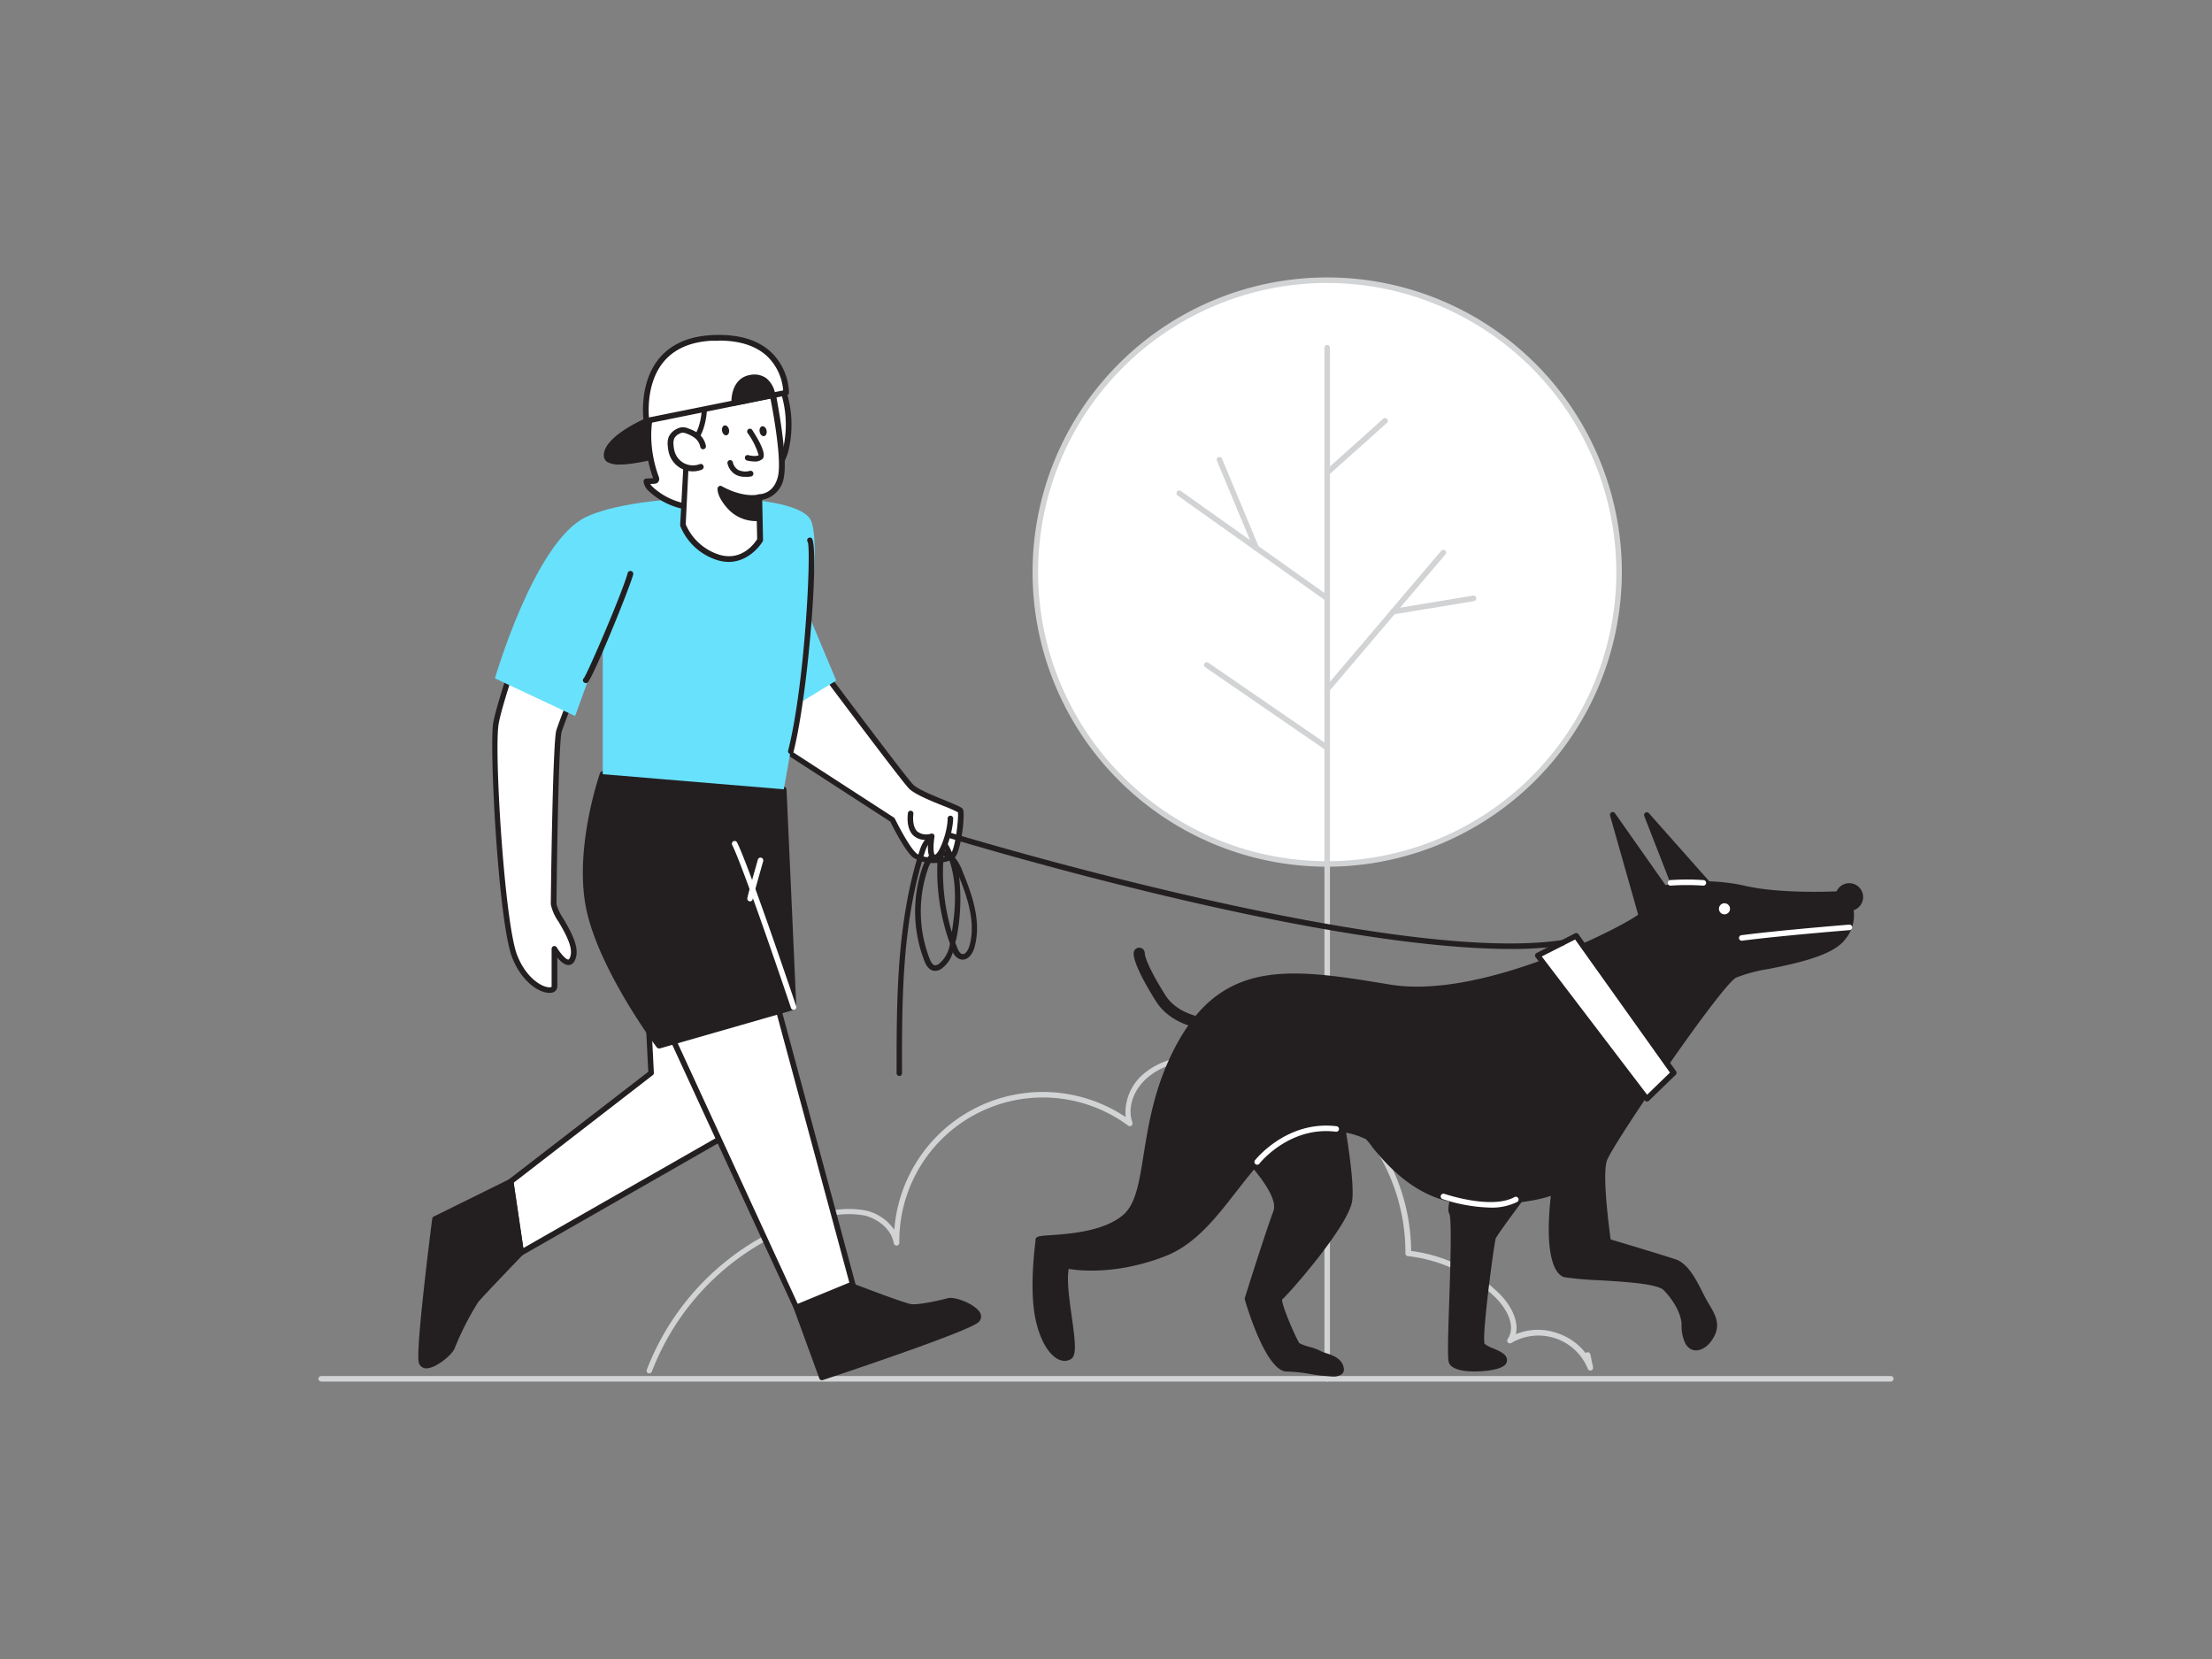 <svg xmlns="http://www.w3.org/2000/svg" viewBox="0 0 400 300"><rect x="0" y="0" width="400" height="300" fill="#808080" stroke="none"/><g id="_106_dog_walking" data-name="#106_dog_walking"><path d="M117.43,248.34a.57.57,0,0,1-.18,0,.5.5,0,0,1-.29-.64,46.59,46.59,0,0,1,31.47-28.31,17,17,0,0,1,8.29-.46,8.6,8.6,0,0,1,5,3.46A26.94,26.94,0,0,1,203.55,202a9.2,9.2,0,0,1,3.65-8.13c2.35-1.85,5.53-2.88,9.7-3.16a35.89,35.89,0,0,1,38.28,35.51A27.88,27.88,0,0,1,271,233.8c2.14,2.07,3.72,5,3.1,7.47a10.44,10.44,0,0,1,7.5-.2,10.72,10.72,0,0,1,5.14,3.62.61.61,0,0,1,.26-.15.49.49,0,0,1,.59.39l.49,2.31a.5.5,0,0,1-.36.58.49.49,0,0,1-.6-.32,9.64,9.64,0,0,0-13.8-4.66.5.5,0,0,1-.63-.06.51.51,0,0,1-.06-.64c1.54-2.22-.06-5.43-2.32-7.62a27,27,0,0,0-15.73-7.37.5.5,0,0,1-.44-.5,34.88,34.88,0,0,0-37.21-35c-4,.26-7,1.23-9.15,3-2.72,2.13-4,5.56-3,8.34a.51.51,0,0,1-.18.56.49.49,0,0,1-.59,0,25.95,25.95,0,0,0-41.38,21.18.52.52,0,0,1-.46.51.53.53,0,0,1-.54-.41c-.46-2.64-2.93-4.39-5.17-5a16.15,16.15,0,0,0-7.8.46A45.6,45.6,0,0,0,117.89,248,.48.48,0,0,1,117.43,248.34Z" fill="#d1d3d4"/><circle cx="239.98" cy="103.45" r="52.78" fill="#fff"/><path d="M240,156.73a53.28,53.28,0,1,1,53.28-53.28A53.34,53.34,0,0,1,240,156.73Zm0-105.56a52.28,52.28,0,1,0,52.28,52.28A52.34,52.34,0,0,0,240,51.17Z" fill="#d1d3d4"/><path d="M240,249.83a.51.51,0,0,1-.5-.5V62.89a.5.5,0,0,1,.5-.5.5.5,0,0,1,.5.5V249.33A.5.5,0,0,1,240,249.83Z" fill="#d1d3d4"/><path d="M240,125.15a.49.49,0,0,1-.32-.12.51.51,0,0,1-.06-.71l21-24.72a.5.5,0,1,1,.76.65l-21,24.72A.49.49,0,0,1,240,125.15Z" fill="#d1d3d4"/><path d="M240,108.7a.52.52,0,0,1-.29-.09l-26.75-19a.5.5,0,0,1,.58-.82l26.75,19a.5.5,0,0,1-.29.91Z" fill="#d1d3d4"/><path d="M341.91,249.83H58.09a.51.51,0,0,1-.5-.5.5.5,0,0,1,.5-.5H341.91a.5.5,0,0,1,.5.5A.51.51,0,0,1,341.91,249.83Z" fill="#d1d3d4"/><path d="M240,86a.49.49,0,0,1-.37-.16.5.5,0,0,1,0-.71l10.49-9.4a.5.5,0,1,1,.67.75l-10.5,9.4A.5.5,0,0,1,240,86Z" fill="#d1d3d4"/><path d="M251.9,111.1a.49.49,0,0,1-.49-.41.51.51,0,0,1,.41-.58l14.54-2.4a.5.5,0,1,1,.17,1L252,111.1Z" fill="#d1d3d4"/><path d="M240,135.72a.47.47,0,0,1-.28-.09l-21.82-15a.5.5,0,0,1,.56-.82l21.83,15a.5.5,0,0,1,.12.69A.49.49,0,0,1,240,135.72Z" fill="#d1d3d4"/><path d="M227.16,99.55a.5.5,0,0,1-.46-.3l-6.61-15.86A.5.5,0,1,1,221,83l6.61,15.85a.49.49,0,0,1-.26.65A.48.48,0,0,1,227.16,99.55Z" fill="#d1d3d4"/><path d="M96.48,109.44s-6,16.78-6.8,21.38,1,36.16,3.4,42.15,7.19,7,7.19,5.39v-6.79s2.6,4.4,3.4,1.4-3.55-7.86-3.55-9.46.35-29.29.95-31.29,7.33-19.1,7.33-19.1" fill="#fff"/><path d="M99.33,179.54c-1.87,0-5-2-6.71-6.39-2.49-6.22-4.18-38.12-3.43-42.42C90,126.15,95.76,110,96,109.28a.5.5,0,1,1,.94.33c-.06.17-6,16.79-6.77,21.3-.85,4.89,1.07,36.14,3.37,41.87,1.82,4.56,5,5.94,6,5.74.21,0,.21-.11.21-.16v-6.79a.49.49,0,0,1,.37-.48.49.49,0,0,1,.56.23c.65,1.08,1.69,2.26,2.1,2.19.1,0,.26-.19.39-.67.44-1.67-1-4.16-2.16-6.16a8.32,8.32,0,0,1-1.41-3.17c0-.28.32-29.26,1-31.44.6-2,7.07-18.44,7.34-19.14a.51.51,0,0,1,.65-.28.5.5,0,0,1,.28.65c-.07.17-6.72,17.11-7.31,19.06s-.93,28.79-.93,31.15a9.25,9.25,0,0,0,1.28,2.67c1.25,2.16,2.8,4.85,2.25,6.92-.23.85-.63,1.32-1.21,1.4-.77.1-1.56-.6-2.17-1.34v5.2a1.16,1.16,0,0,1-1,1.15A2.77,2.77,0,0,1,99.33,179.54Z" fill="#231f20"/><path d="M143.9,114.87s19.17,25.7,20.77,27.33,8.64,3.8,8.94,4.39-.3,6.88-1.35,8.08-5.39,1.2-6.89,0-4-6.44-4-6.44l-23.14-15Z" fill="#fff"/><path d="M169,156.06a6.67,6.67,0,0,1-3.89-1c-1.45-1.16-3.71-5.65-4.12-6.49l-23-14.9a.52.52,0,0,1-.21-.57l5.71-18.38a.49.49,0,0,1,.39-.34.49.49,0,0,1,.49.19c.19.26,19.17,25.7,20.73,27.28.87.89,3.76,2.06,5.87,2.91,2.39,1,3,1.24,3.16,1.6.44.87-.31,7.37-1.42,8.64C172,155.7,170.51,156.06,169,156.06Zm-30.17-23,22.82,14.78a.55.55,0,0,1,.17.2c.7,1.43,2.76,5.34,3.91,6.27,1.37,1.1,5.4,1,6.21.06s1.45-6.51,1.28-7.49a26.52,26.52,0,0,0-2.65-1.16c-2.31-.93-5.19-2.1-6.21-3.14-1.46-1.49-16.94-22.19-20.23-26.6Z" fill="#231f20"/><polygon points="92.34 213.67 117.74 194.06 116.56 170.77 138.88 171.97 137.94 201.54 94.24 226.51 92.34 213.67" fill="#fff"/><path d="M94.24,227a.5.5,0,0,1-.5-.43l-1.9-12.84a.52.52,0,0,1,.19-.47l25.2-19.45-1.17-23a.51.51,0,0,1,.53-.53l22.32,1.2a.5.5,0,0,1,.47.52l-.95,29.56a.49.49,0,0,1-.25.42l-43.7,25A.51.51,0,0,1,94.24,227Zm-1.36-13.12,1.74,11.82,42.82-24.47.93-28.8-21.28-1.14L118.24,194a.49.49,0,0,1-.2.42Z" fill="#231f20"/><polygon points="117.74 179.4 144 236.42 155.12 235.7 137.74 171.28 117.74 179.4" fill="#fff"/><path d="M144,236.92a.49.49,0,0,1-.45-.29l-26.27-57a.52.52,0,0,1,0-.39.48.48,0,0,1,.28-.28l20-8.12a.53.53,0,0,1,.41,0,.49.49,0,0,1,.26.32l17.38,64.42a.48.48,0,0,1-.08.42.49.49,0,0,1-.37.21l-11.12.72Zm-25.59-57.26,25.9,56.24,10.17-.66L137.4,172Z" fill="#231f20"/><path d="M144,236.42l4.62,12.67s26.25-8.7,28-10.35-3.93-3.82-5-3.51-5.39,1.31-6.89,1.08-11-3.89-11-3.89Z" fill="#231f20"/><path d="M148.62,249.59a.49.49,0,0,1-.46-.33l-4.63-12.67a.5.5,0,0,1,.28-.63l9.7-4a.48.48,0,0,1,.37,0c2.61,1,9.67,3.68,10.86,3.86,1.35.21,5.43-.73,6.68-1.07s4.93,1.08,5.79,2.6a1.36,1.36,0,0,1-.28,1.75c-1.75,1.68-25.45,9.57-28.15,10.46A.45.45,0,0,1,148.62,249.59Zm-4-12.89,4.29,11.76c10.51-3.49,26.14-8.94,27.33-10.08a.38.38,0,0,0,.09-.54c-.67-1.19-4.07-2.3-4.65-2.13-1,.28-5.45,1.35-7.1,1.09-1.44-.22-9.51-3.31-10.89-3.84Z" fill="#231f20"/><path d="M92.34,213.67l-13.71,6.77s-3,23.45-2.44,25.76,5.27-1.49,5.56-2.59A53.57,53.57,0,0,1,86,235.19c.95-1.18,8.2-8.68,8.2-8.68Z" fill="#231f20"/><path d="M77.1,247.44h0a1.37,1.37,0,0,1-1.38-1.12c-.56-2.34,2.13-23.54,2.44-25.95a.49.49,0,0,1,.27-.38l13.71-6.77a.51.51,0,0,1,.45,0,.48.48,0,0,1,.26.37l1.9,12.83a.5.5,0,0,1-.14.42c-.07.08-7.23,7.5-8.16,8.65a53.79,53.79,0,0,0-4.2,8.23C81.93,244.87,78.85,247.44,77.1,247.44Zm2-26.68c-1.2,9.4-2.81,23.71-2.42,25.33.06.26.17.35.42.35h0c1.37,0,4-2.37,4.17-3a54.11,54.11,0,0,1,4.38-8.6c.89-1.1,6.93-7.38,8.06-8.54L92,214.42Z" fill="#231f20"/><path d="M109,140s-4.94,14.18-2.27,25.17,12.46,24,12.46,24l24.35-7-1.78-39.36Z" fill="#231f20"/><path d="M119.16,189.59a.52.52,0,0,1-.4-.2c-.1-.13-9.88-13.18-12.55-24.14s2.09-24.86,2.29-25.45a.49.49,0,0,1,.51-.33l32.76,2.8a.5.5,0,0,1,.46.47L144,182.1a.5.5,0,0,1-.36.5l-24.36,7Zm-9.84-49.1c-.74,2.29-4.51,14.78-2.14,24.53s10.76,21.57,12.17,23.49L143,181.75l-1.75-38.53Z" fill="#231f20"/><path d="M143.51,182.62a.49.49,0,0,1-.47-.34c-.08-.25-8.48-25.17-10.64-29.49a.5.5,0,0,1,.22-.66.49.49,0,0,1,.67.22c2.19,4.37,10.35,28.59,10.69,29.61a.5.5,0,0,1-.31.64Z" fill="#fff"/><path d="M135.63,163a.5.5,0,0,1-.46-.31c-.09-.22-.11-.25,1.88-7.25a.49.49,0,0,1,.61-.34.51.51,0,0,1,.35.62c-.69,2.42-1.8,6.37-1.89,6.81a.48.48,0,0,1-.3.42A.45.45,0,0,1,135.63,163Z" fill="#fff"/><path d="M109,140V115.69l-5,13.79-14.5-6.81S96.65,98,105.91,93.52s36.92-4.88,40.51.21-4.69,49-4.69,49Z" fill="#68e1fd"/><path d="M116.89,76.1s-7.5,3.3-7.2,6.4,14.52-1.63,14.52-1.63Z" fill="#231f20"/><path d="M112.06,84a4.28,4.28,0,0,1-2.21-.44,1.38,1.38,0,0,1-.65-1c-.33-3.35,6.69-6.54,7.49-6.89a.47.47,0,0,1,.47,0l7.33,4.76a.5.5,0,0,1-.12.89C123.38,81.67,116.13,84,112.06,84Zm4.79-7.36c-2.14,1-6.87,3.62-6.66,5.78a.37.37,0,0,0,.21.3c1.5,1,8.18-.62,12.67-2Z" fill="#231f20"/><path d="M141,68.87c-.14-.31-.3-.61-.47-.91-1.94-3.36-8-2.92-11.21-2.32a17.91,17.91,0,0,0-8.34,3.53c-4.68,3.9-4.25,12-2.3,17.22a.48.48,0,0,1,0,.48.51.51,0,0,1-.32.1l-1.42.09a2.27,2.27,0,0,0,.79,1.38A12.77,12.77,0,0,0,128.6,91.6c5.46-.87,12.68-5.12,13.65-11A19.73,19.73,0,0,0,141,68.87Z" fill="#fff"/><path d="M126.38,92.29a12.88,12.88,0,0,1-9.06-3.48,2.74,2.74,0,0,1-.94-1.73.51.51,0,0,1,.48-.54l1.25-.07c-2.11-5.79-2.23-13.76,2.49-17.7a18.26,18.26,0,0,1,8.58-3.64c2.79-.51,9.53-1.29,11.74,2.58a10.54,10.54,0,0,1,.5.94h0a20.31,20.31,0,0,1,1.34,12c-1.07,6.54-8.88,10.65-14.08,11.48A14.76,14.76,0,0,1,126.38,92.29Zm-8.79-4.76a3.05,3.05,0,0,0,.46.55,12.27,12.27,0,0,0,10.47,3c5.67-.9,12.34-5.22,13.23-10.63a19.33,19.33,0,0,0-1.26-11.37h0c-.14-.29-.3-.59-.46-.87-1.94-3.39-8.65-2.45-10.66-2.08a17.31,17.31,0,0,0-8.11,3.42c-4.17,3.48-4.24,11-2.14,16.65a1,1,0,0,1-.11,1,1,1,0,0,1-.67.28Z" fill="#231f20"/><path d="M137.24,89.88l.17,7.74s-2.57,4.65-7.49,3.19a10.22,10.22,0,0,1-6.47-5.91l.76-14S128,79.09,127.32,71c0,0,4.69-.54,12.14-1.11,0,0,2.52,12.36,1.72,16.19S137.24,89.88,137.24,89.88Z" fill="#fff"/><path d="M131.78,101.61a7.1,7.1,0,0,1-2-.3A10.63,10.63,0,0,1,123,95.07a.41.41,0,0,1,0-.19l.76-14a.51.51,0,0,1,.29-.44s3.46-1.79,2.82-9.33a.51.51,0,0,1,.45-.56s4.79-.55,12.16-1.11a.5.5,0,0,1,.54.41c.11.51,2.54,12.51,1.73,16.39a4.81,4.81,0,0,1-3.92,4.14l.15,7.27a.58.58,0,0,1-.06.26S135.74,101.61,131.78,101.61ZM124,94.82a9.79,9.79,0,0,0,6.1,5.5c4.09,1.21,6.39-2.14,6.82-2.83l-.17-7.6a.56.56,0,0,1,.15-.37.51.51,0,0,1,.37-.15h0c.12,0,2.74,0,3.44-3.38S139.48,72.7,139,70.46c-5.75.44-9.81.87-11.17,1,.44,6.75-2.26,9.1-3.16,9.69Zm13.27-4.94h0Z" fill="#231f20"/><path d="M127.14,80.77a3.26,3.26,0,0,0-1-1.79,5.86,5.86,0,0,0-1.7-1,2.51,2.51,0,0,0-1-.24,1.9,1.9,0,0,0-.72.23,2.52,2.52,0,0,0-1.26,1.19,3,3,0,0,0-.14,1.42,5.7,5.7,0,0,0,.31,1.53,3.94,3.94,0,0,0,5.11,2.32" fill="#fff"/><path d="M125.28,85.24a4.48,4.48,0,0,1-4.19-2.92,6,6,0,0,1-.33-1.66,3.47,3.47,0,0,1,.17-1.67,3,3,0,0,1,1.51-1.46,2.52,2.52,0,0,1,.91-.27,2.79,2.79,0,0,1,1.27.28,6,6,0,0,1,1.85,1,3.77,3.77,0,0,1,1.18,2.08.53.53,0,0,1-.41.61.51.51,0,0,1-.6-.41,2.81,2.81,0,0,0-.86-1.51,5.18,5.18,0,0,0-1.55-.87,2.14,2.14,0,0,0-.81-.2,1.4,1.4,0,0,0-.52.17,2,2,0,0,0-1,.93,2.71,2.71,0,0,0-.1,1.18,5.22,5.22,0,0,0,.28,1.39,3.46,3.46,0,0,0,1.8,1.94,3.52,3.52,0,0,0,2.65.08.51.51,0,0,1,.37,1A4.45,4.45,0,0,1,125.28,85.24Z" fill="#231f20"/><path d="M137.15,93.72a6.49,6.49,0,0,1-5-1.91c-2.08-2.23-1.83-3.44-1.83-3.44S133.74,90.48,137,90Z" fill="#231f20"/><path d="M136.76,94.23a6.89,6.89,0,0,1-5-2.08c-2.2-2.35-2-3.73-2-3.88a.51.51,0,0,1,.29-.36.5.5,0,0,1,.46,0s3.33,2,6.4,1.56a.5.5,0,0,1,.39.11.51.51,0,0,1,.18.37l.11,3.72a.49.49,0,0,1-.44.51A2.79,2.79,0,0,1,136.76,94.23ZM131,89.29a7.34,7.34,0,0,0,1.52,2.17,5.93,5.93,0,0,0,4.13,1.78l-.08-2.7A11.56,11.56,0,0,1,131,89.29Z" fill="#231f20"/><path d="M135.63,78s2.55,3.93,1.92,4.6-2.36.19-2.36.19" fill="#fff"/><path d="M136.39,83.45a6,6,0,0,1-1.33-.18.52.52,0,0,1-.35-.62.5.5,0,0,1,.61-.35c.59.16,1.58.25,1.87,0a13.39,13.39,0,0,0-2-4,.5.5,0,0,1,.84-.55c1.84,2.83,2.46,4.59,1.87,5.22A2,2,0,0,1,136.39,83.45Z" fill="#231f20"/><path d="M135.71,85.59s-2.92.9-3.67-1.93" fill="#fff"/><path d="M134.68,86.22a3.37,3.37,0,0,1-1.65-.39,3.12,3.12,0,0,1-1.47-2,.49.49,0,0,1,.35-.61.5.5,0,0,1,.61.36,2.16,2.16,0,0,0,1,1.41,3,3,0,0,0,2.05.16.5.5,0,0,1,.29,1A4.45,4.45,0,0,1,134.68,86.22Z" fill="#231f20"/><ellipse cx="131.21" cy="77.81" rx="0.64" ry="0.91" transform="translate(-12.8 27.48) rotate(-11.4)" fill="#231f20"/><ellipse cx="138" cy="77.96" rx="0.64" ry="0.91" transform="translate(-12.69 28.83) rotate(-11.4)" fill="#231f20"/><path d="M116.89,76.1,142.15,71s.2-10.7-13.58-9.9S116.89,76.1,116.89,76.1Z" fill="#fff"/><path d="M116.89,76.62a.5.5,0,0,1-.29-.09.53.53,0,0,1-.22-.35c0-.27-.95-6.74,2.77-11.31,2.11-2.59,5.27-4,9.39-4.26,4.83-.28,8.53.78,11,3.17A10.58,10.58,0,0,1,142.67,71a.51.51,0,0,1-.41.5L117,76.61Zm13.12-15c-.46,0-.93,0-1.41,0-3.82.22-6.73,1.52-8.65,3.87-2.83,3.49-2.73,8.36-2.6,10l24.27-4.89a9.62,9.62,0,0,0-2.8-6.09C136.8,62.57,133.84,61.59,130,61.59Z" fill="#231f20"/><path d="M132.78,72.91s-.28-4.07,2.93-4.61c3.7-.64,4.06,3.2,4.06,3.2Z" fill="#231f20"/><path d="M132.78,73.41a.51.51,0,0,1-.31-.11.48.48,0,0,1-.19-.36c-.11-1.56.45-4.64,3.34-5.13a3.72,3.72,0,0,1,3,.62,4.71,4.71,0,0,1,1.59,3,.5.5,0,0,1-.4.53l-7,1.41Zm3.71-4.69a4.37,4.37,0,0,0-.7.07c-2.08.35-2.46,2.47-2.51,3.51l5.91-1.19a3.45,3.45,0,0,0-1.13-1.9A2.53,2.53,0,0,0,136.49,68.72Z" fill="#231f20"/><path d="M162.63,194.56a.5.5,0,0,1-.5-.5c0-13.39,0-27.24,4.18-40.29.57-1.76,1.42-2.69,2.53-2.78s2,.66,2.78,2.07a16,16,0,0,1,.77,1.69l.15.15a8.71,8.71,0,0,1,1.54,2.72c1.74,4.24,3.47,9.15,2.11,13.78-.33,1.1-1.14,2.31-2.39,2.11a2.21,2.21,0,0,1-1.49-1.32,5.53,5.53,0,0,1-2,2.94,2,2,0,0,1-1.38.42c-1.11-.12-1.6-1.35-1.76-1.76a24.59,24.59,0,0,1-.39-16.85c.62-1.8,1.48-2.82,2.63-3.12a1.36,1.36,0,0,1,.29-.06c0-.06,0-.11,0-.16a1.44,1.44,0,0,1,.41-.95l0,0a1.52,1.52,0,0,0-1.21-.64c-.67,0-1.23.75-1.66,2.08-4.16,12.9-4.15,26.67-4.13,40a.51.51,0,0,1-.5.5Zm7-39.76c-.77.23-1.39,1-1.88,2.46a23.66,23.66,0,0,0,.38,16.17c.29.72.6,1.09.94,1.13a1.19,1.19,0,0,0,.71-.25,5.72,5.72,0,0,0,2-3.68A38.57,38.57,0,0,1,169.58,154.8Zm3.15,15.75.3.78c.29.75.59,1.13.94,1.19.59.11,1.08-.78,1.26-1.4,1.21-4.12-.25-8.6-1.84-12.54a35.6,35.6,0,0,1-.53,11.31C172.82,170.11,172.78,170.33,172.73,170.55Zm-2.14-15.74a37.38,37.38,0,0,0,1.48,13.75c.69-4.3,1-9-.53-13.23A2.7,2.7,0,0,0,170.59,154.81Zm.09-1,.23.06-.1-.2-.11,0s0,0,0,.09Z" fill="#231f20"/><path d="M164.62,147.1s-.82,5.17,3.82,4.12c0,0-.67,4,.6,3.82s2.78-4.71,2.77-7" fill="#fff"/><path d="M169,155.55a1,1,0,0,1-.71-.31c-.62-.66-.54-2.35-.41-3.41a3.25,3.25,0,0,1-2.7-.73c-1.44-1.35-1-4-1-4.07a.49.49,0,0,1,.57-.42.51.51,0,0,1,.42.57s-.33,2.2.72,3.19a2.66,2.66,0,0,0,2.49.37.51.51,0,0,1,.46.12.53.53,0,0,1,.15.45c-.25,1.46-.23,3,.05,3.25.78-.1,2.33-4.1,2.32-6.56a.5.5,0,0,1,.5-.5h0a.5.5,0,0,1,.5.5c0,2.08-1.37,7.33-3.21,7.54Z" fill="#231f20"/><polygon points="143.51 104.69 151.22 123.07 135.19 132.86 143.51 104.69" fill="#68e1fd"/><path d="M143,136.34h-.12a.5.5,0,0,1-.36-.61c3.08-12.18,4.17-35.94,3.56-37.7a.5.5,0,0,1,.66-.74c1.47,1-.47,27.68-3.25,38.69A.5.5,0,0,1,143,136.34Zm3.19-38.22ZM146,98Z" fill="#231f20"/><path d="M105.91,123.51a.51.51,0,0,1-.44-.25.51.51,0,0,1,.11-.63c.73-1,6.94-15.39,7.92-19a.5.5,0,0,1,1,.26c-.67,2.52-7.37,19-8.3,19.59A.47.47,0,0,1,105.91,123.51Z" fill="#231f20"/><path d="M280.82,209.13s-10.56,13.75-10.8,14.74-2.71,18.38-2,19.38,4.42,1.5,3.93,3-9,2-9.51,0,1-25.3,0-27S268.05,203,268.05,203Z" fill="#231f20"/><path d="M266.69,248h-.29c-1.48,0-4-.29-4.41-1.65-.25-.87-.14-4.78.08-11.09.19-5.93.49-14.91,0-15.81-1.1-1.81,4-13.22,5.56-16.68a.45.45,0,0,1,.28-.26.48.48,0,0,1,.39,0L281,208.68a.47.47,0,0,1,.27.33.49.49,0,0,1-.09.42c-4,5.19-10.42,13.74-10.72,14.57-.37,1.46-2.53,17.7-2,19a5.3,5.3,0,0,0,1.55.82c1.28.55,2.87,1.22,2.43,2.56S268.38,248,266.69,248Zm1.6-44.36c-3,6.7-5.92,14.32-5.39,15.28s.47,7.15.16,16.37c-.16,4.92-.33,10-.11,10.78.1.34,1,.78,2.82.9,2.94.2,5.55-.5,5.74-.93s-1-.93-1.87-1.32a4.93,4.93,0,0,1-2-1.19c-1-1.36,1.84-19.64,1.88-19.8.24-1,7.68-10.73,10.52-14.44Z" fill="#231f20"/><path d="M222.6,206.43s9.58,8.84,8.11,12.77-5.16,15.72-5.16,15.72,3.69,12.67,7.13,12.6,10.07,2,9.82,0-3.19-2.28-3.93-2.77-3.44-1-3.93-1.5-3.93-8.08-3.19-8.57,11.79-13,12.53-17.45-2.71-21.37-2.71-21.37S227.27,196.35,222.6,206.43Z" fill="#231f20"/><path d="M240.89,248.91a29,29,0,0,1-3.9-.44,28.35,28.35,0,0,0-4.3-.45h0c-3.7,0-7.19-11.63-7.58-13a.48.48,0,0,1,0-.29c0-.12,3.71-11.85,5.17-15.75,1.11-3-5.38-9.83-8-12.23a.49.49,0,0,1-.11-.57c4.74-10.24,18.52-10.84,19.11-10.86a.49.49,0,0,1,.5.4c.14.7,3.45,17.09,2.71,21.56S233.33,233.7,231.84,235c-.07,1.09,2.61,7.26,3.16,7.91a9.37,9.37,0,0,0,1.77.64,9.67,9.67,0,0,1,2.08.78,4.83,4.83,0,0,0,.83.32c1.24.4,3.1,1,3.32,2.81a1.08,1.08,0,0,1-.32,1A2.52,2.52,0,0,1,240.89,248.91Zm-8-1.89a29.92,29.92,0,0,1,4.3.47c1.85.28,4.38.66,4.84.22,0,0,0,0,0-.13-.15-1.18-1.58-1.64-2.63-2a4.69,4.69,0,0,1-1.09-.44,9.52,9.52,0,0,0-1.81-.65,6.6,6.6,0,0,1-2.19-.89c-.6-.58-3.57-7.24-3.44-8.75a.77.77,0,0,1,.32-.61c.91-.67,11.62-12.93,12.31-17.11.65-3.89-2.09-18.1-2.61-20.76-2.32.19-13.49,1.51-17.66,9.92,1.78,1.68,9.42,9.19,8,13.07-1.37,3.63-4.68,14.19-5.11,15.55,1.4,4.74,4.38,12.09,6.58,12.09Z" fill="#231f20"/><polygon points="303.7 162.45 297.8 147.34 311.19 162.45 303.7 162.45" fill="#231f20"/><path d="M311.19,163H303.7a.5.5,0,0,1-.47-.32l-5.89-15.1a.5.5,0,0,1,.84-.52l13.39,15.11a.51.51,0,0,1,.08.54A.5.5,0,0,1,311.19,163ZM304,162h6l-10.79-12.18Z" fill="#231f20"/><path d="M296.82,165.52c0,.74-27.51,16-45.45,13s-29.48-4.42-37.58,9.58-5.16,27.52-10.32,31.94-15.72,3.44-15.72,4.18-1.23,8.59,0,14.24,3.93,7.87,5.65,6.88-1.72-12.53-.49-16.46c0,0,7.61,1.72,17.68-2.21s14.74-18.2,22.85-21.13,12.53-.51,13.76,0,7.12,11.06,18.18,11.55,15.72-1.72,15.72-1.72-1.72,14.25,2,15,16.22.49,18.18,2.45c1.6,1.6,3.23,4.1,3.41,6.38a8.53,8.53,0,0,0,.62,3.38,2,2,0,0,0,.81.88c1,.53,2.18-.17,2.87-1,2.47-3.08.5-4.91-1-7.73-1.06-2-2.64-5.75-5-6.53-2.95-1-12-3.69-12-3.69s-1.72-11.54-.74-14.74,20.63-31.69,23.58-33.41,16.46-2.45,19.65-6.88a6.12,6.12,0,0,0,0-7.86s-11.05.74-18.17-1a34.24,34.24,0,0,0-14.25,0l-9.34-13.27Z" fill="#231f20"/><path d="M192.55,246.09a2.68,2.68,0,0,1-1.08-.24c-1.82-.82-3.4-3.53-4.21-7.26-1-4.76-.36-11.07-.1-13.44.05-.48.09-.79.09-.91,0-.69.66-.74,2.87-.89,3.33-.24,9.53-.68,13-3.67,2.26-1.94,2.89-5.9,3.69-10.92.95-5.93,2.14-13.32,6.52-20.89,8.5-14.69,20.91-12.65,38.1-9.82,16.68,2.74,42.35-10.67,44.8-12.66l-5.08-17.91a.5.5,0,0,1,.89-.42l9.14,13a34.52,34.52,0,0,1,14.15.07c7,1.68,17.92,1,18,1a.5.5,0,0,1,.4.16,6.68,6.68,0,0,1,0,8.5c-2.18,3-8.64,4.35-13.82,5.42a27.17,27.17,0,0,0-6,1.59c-2.9,1.7-22.51,30.4-23.35,33.13s.44,12.34.7,14.2c1.62.48,9.14,2.73,11.75,3.6,2.24.75,3.74,3.72,4.83,5.89.16.32.31.62.45.88.25.48.52.93.77,1.36,1.25,2.11,2.43,4.1.17,6.93-.82,1-2.27,1.83-3.5,1.16a2.56,2.56,0,0,1-1-1.09,7.37,7.37,0,0,1-.65-3l0-.52c-.18-2.25-1.87-4.67-3.26-6.06-1.15-1.15-7.21-1.51-11.64-1.77a59.18,59.18,0,0,1-6.28-.55c-.68-.14-3.92-1.48-2.46-14.71-1.78.6-6.54,1.83-15.16,1.45-8.88-.39-14.42-7-17.08-10.2A9.24,9.24,0,0,0,247,206l-.31-.14c-1.57-.69-5.74-2.52-13.08.15-3.73,1.35-6.76,5.26-10,9.41-3.67,4.73-7.45,9.61-12.85,11.72-8.79,3.43-15.66,2.63-17.5,2.32-.39,2,.1,5.46.54,8.58.65,4.65.94,7.1-.17,7.74A2.23,2.23,0,0,1,192.55,246.09Zm-4.32-21.56c0,.18,0,.42-.08.72-.25,2.34-.91,8.53.09,13.13.87,4,2.45,6,3.64,6.55a1.35,1.35,0,0,0,1.27,0c.58-.33,0-4.34-.32-6.73-.51-3.64-1-7.39-.4-9.45a.5.5,0,0,1,.59-.33c.07,0,7.6,1.63,17.39-2.19,5.14-2,8.85-6.78,12.43-11.4,3.31-4.27,6.43-8.29,10.43-9.74,7.72-2.8,12.15-.86,13.82-.13l.3.13c.36.15.74.6,1.65,1.68,2.57,3.07,7.91,9.47,16.36,9.84,10.77.48,15.44-1.65,15.49-1.67a.48.48,0,0,1,.5.05.49.49,0,0,1,.21.46c-.65,5.33-.79,14,1.56,14.44a56.78,56.78,0,0,0,6.15.53c6.36.38,11,.74,12.29,2.06,1.58,1.58,3.34,4.17,3.54,6.69l0,.54a6.76,6.76,0,0,0,.53,2.64,1.59,1.59,0,0,0,.61.68c.69.38,1.65-.17,2.24-.91,1.83-2.28,1-3.68-.25-5.79-.26-.45-.54-.91-.79-1.4-.15-.27-.3-.57-.46-.9-1-1.9-2.41-4.77-4.26-5.39-2.9-1-11.93-3.65-12-3.68a.5.5,0,0,1-.35-.41c-.07-.47-1.72-11.69-.72-15s20.79-31.93,23.81-33.69c1.11-.65,3.39-1.12,6.28-1.71,4.76-1,11.26-2.32,13.22-5,2.55-3.53.74-6.33.18-7-1.73.1-11.47.58-18.07-1a33.77,33.77,0,0,0-14,0,.5.5,0,0,1-.52-.2L293,150l4.35,15.35a.59.59,0,0,1,0,.13.76.76,0,0,1-.31.55c-2.35,2-28.39,15.82-45.72,13-18.46-3-29.29-4.1-37.07,9.34-4.29,7.4-5.45,14.69-6.39,20.54-.83,5.22-1.49,9.34-4,11.52-3.75,3.21-10.16,3.66-13.61,3.9C189.4,224.4,188.59,224.46,188.23,224.53Z" fill="#231f20"/><path d="M221.81,186.47c-3.8,0-9.87-.79-12.8-5.45-3.94-6.26-4.07-8.28-4-8.75a1,1,0,1,1,2,.22h0s.1,1.71,3.72,7.46,14,4.35,14.11,4.34a1,1,0,1,1,.3,2A22.86,22.86,0,0,1,221.81,186.47Z" fill="#231f20"/><path d="M227.33,210.62a.5.5,0,0,1-.3-.11.49.49,0,0,1-.09-.69c.06-.08,5.75-7.28,14.76-6.16a.51.51,0,0,1,.43.56.5.5,0,0,1-.56.43c-8.42-1.05-13.79,5.71-13.84,5.78A.53.53,0,0,1,227.33,210.62Z" fill="#fff"/><path d="M269.45,218.37a29.67,29.67,0,0,1-8.59-1.54.51.51,0,0,1-.31-.64.5.5,0,0,1,.64-.3c.08,0,8.43,2.9,12.68.58a.5.5,0,0,1,.48.88A10.31,10.31,0,0,1,269.45,218.37Z" fill="#fff"/><circle cx="334.4" cy="162.22" r="2.01" fill="#231f20"/><path d="M334.4,164.73a2.51,2.51,0,1,1,2.51-2.51A2.52,2.52,0,0,1,334.4,164.73Zm0-4a1.51,1.51,0,1,0,1.51,1.51A1.52,1.52,0,0,0,334.4,160.71Z" fill="#231f20"/><path d="M311.84,163.34a1,1,0,0,0,0,2A1,1,0,0,0,311.84,163.34Z" fill="#fff"/><polygon points="278.05 172.79 297.8 198.69 302.64 194 285 169.22 278.05 172.79" fill="#fff"/><path d="M297.8,199.19h0a.48.48,0,0,1-.36-.19l-19.76-25.91a.51.51,0,0,1-.09-.41.53.53,0,0,1,.26-.34l6.95-3.56a.49.49,0,0,1,.63.15l17.65,24.78a.5.5,0,0,1-.06.65l-4.84,4.69A.5.5,0,0,1,297.8,199.19Zm-19-26.23,19.05,25,4.13-4-17.15-24.07Z" fill="#231f20"/><path d="M315,170.11a.5.5,0,0,1-.07-1c7.06-.91,19.34-1.9,19.46-1.91a.5.5,0,0,1,.54.46.52.52,0,0,1-.46.54c-.12,0-12.38,1-19.41,1.9Z" fill="#fff"/><path d="M308,160.15h-.05a41.87,41.87,0,0,0-5.83,0,.5.5,0,0,1-.07-1,43.12,43.12,0,0,1,6,0,.5.5,0,0,1-.06,1Z" fill="#fff"/><path d="M273.1,171.6c-16.76,0-40-4.42-57.91-8.55-23.47-5.39-43.33-11.43-43.52-11.5a.5.5,0,0,1-.34-.62.51.51,0,0,1,.63-.33c.79.24,79.32,24.07,110.48,19.4a.5.5,0,0,1,.15,1A65.25,65.25,0,0,1,273.1,171.6Z" fill="#231f20"/></g></svg>